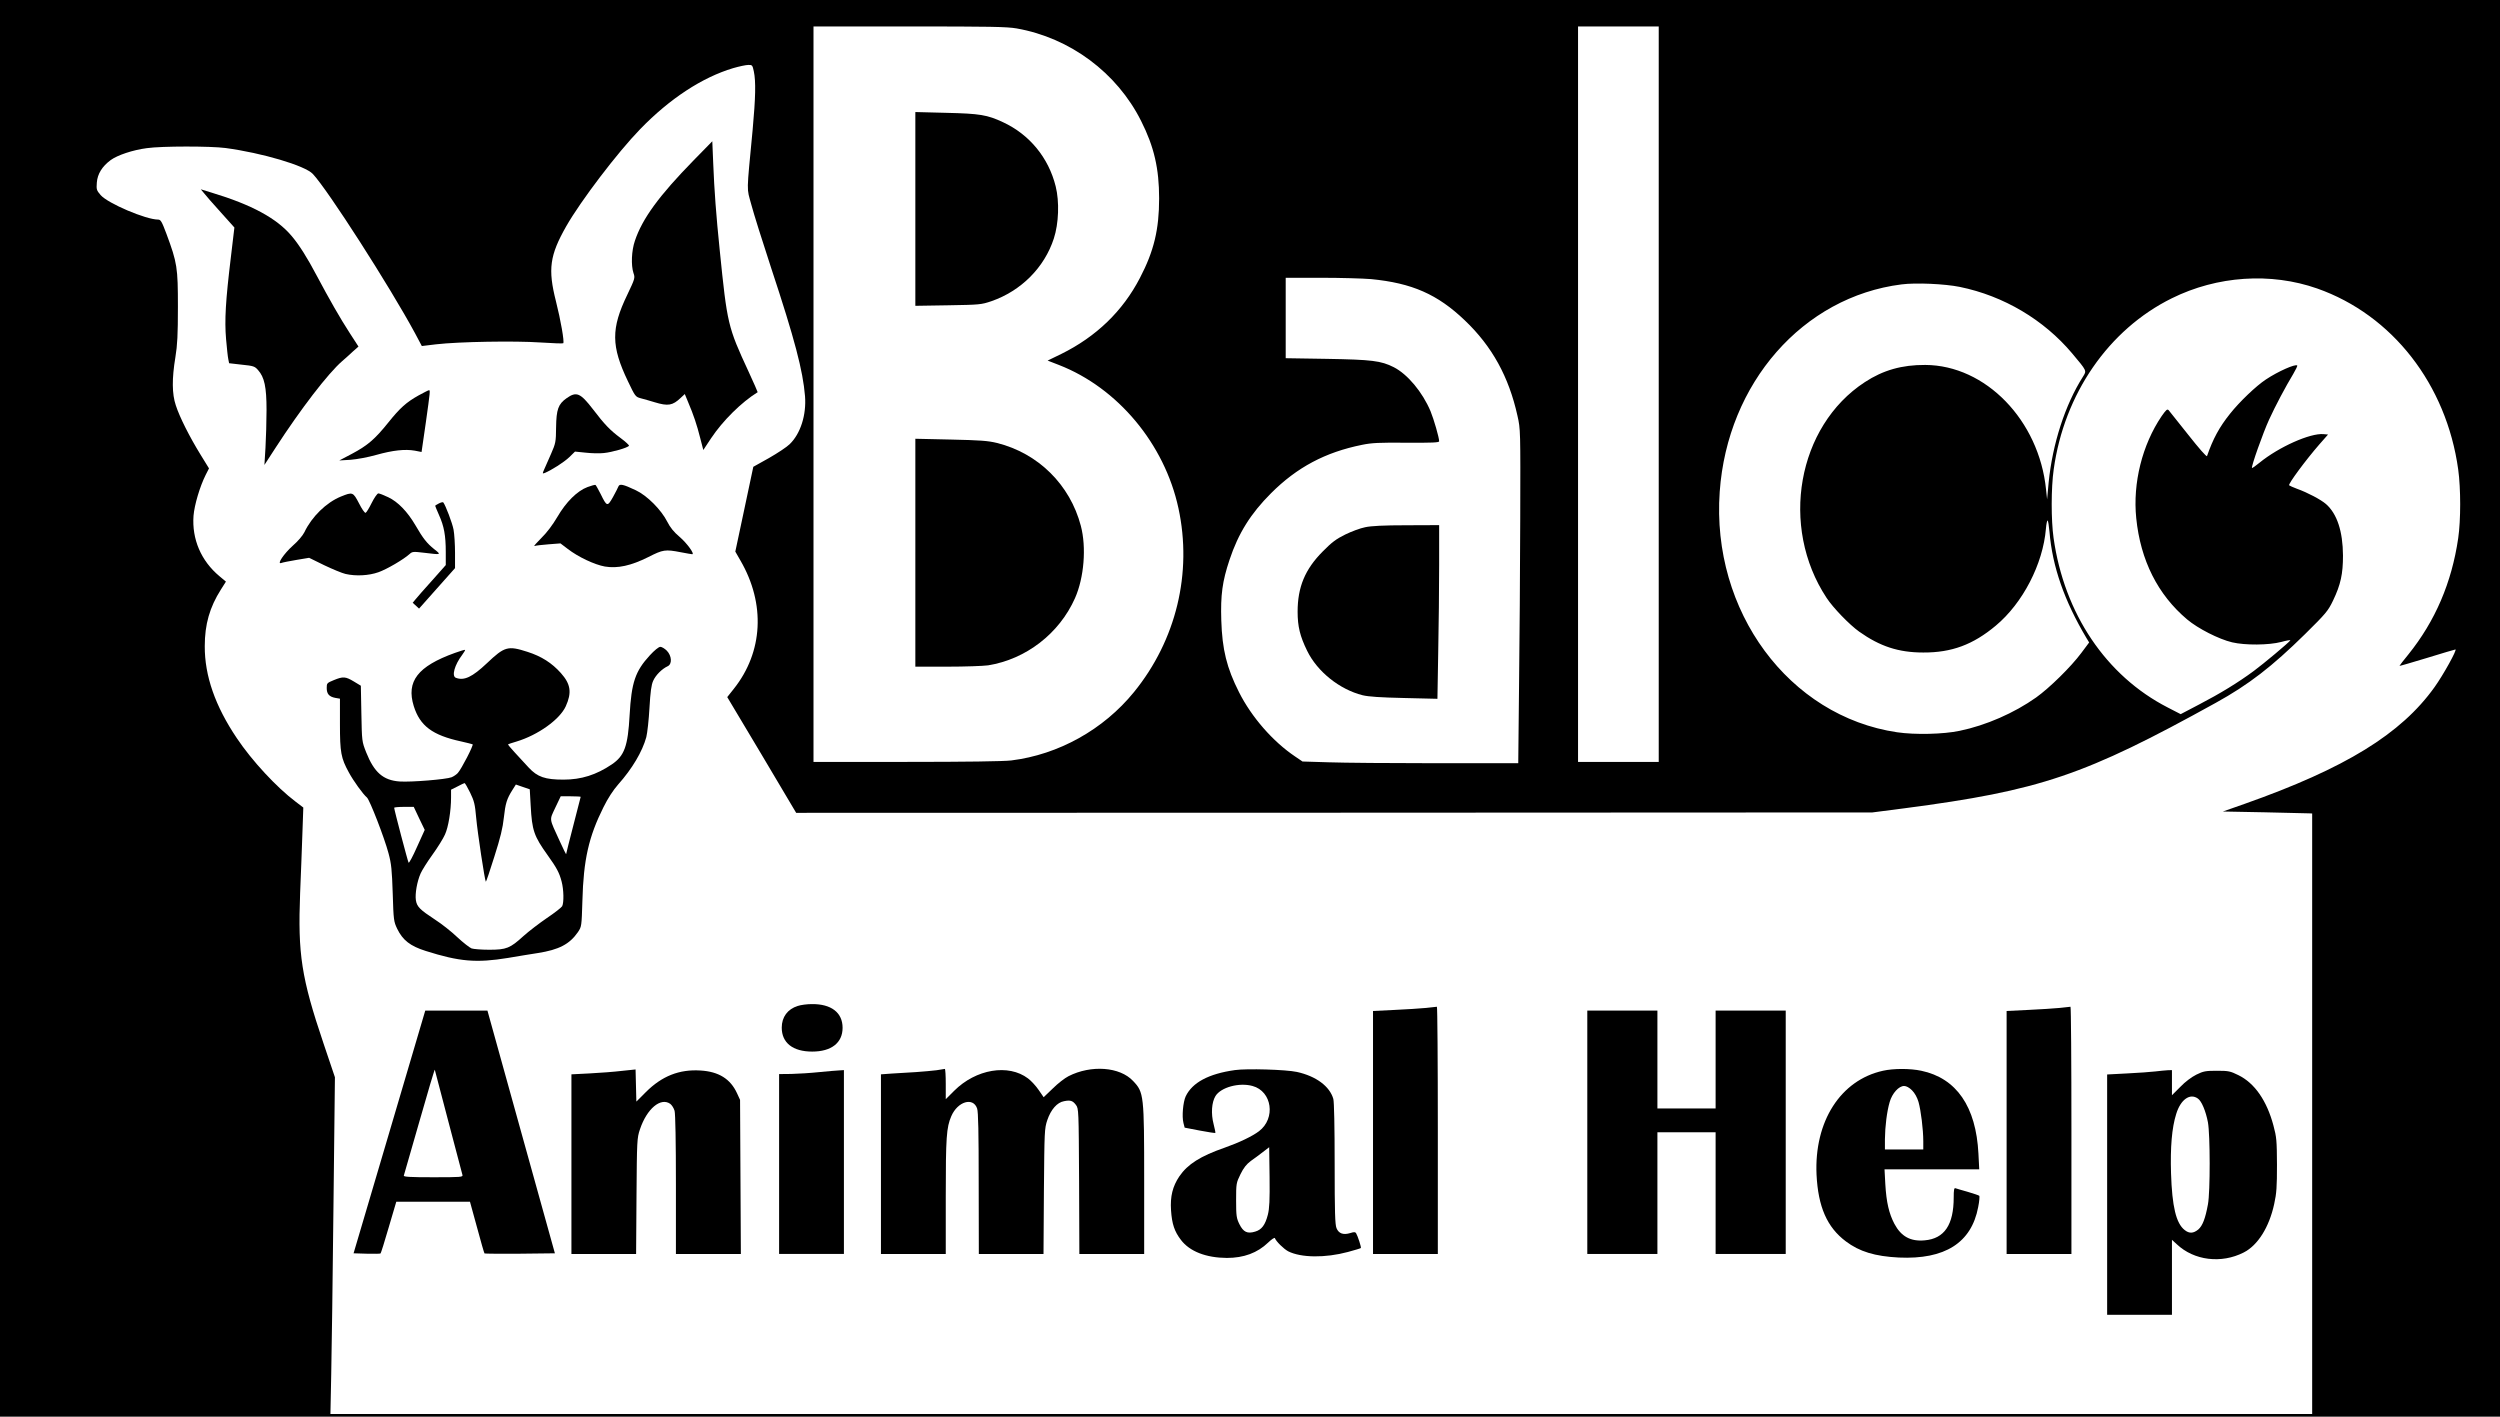 <?xml version="1.0" standalone="no"?>
<!DOCTYPE svg PUBLIC "-//W3C//DTD SVG 20010904//EN"
 "http://www.w3.org/TR/2001/REC-SVG-20010904/DTD/svg10.dtd">
<svg version="1.0" xmlns="http://www.w3.org/2000/svg"
 width="1890pt" height="1071pt" viewBox="0 0 1890 1071"
 preserveAspectRatio="xMidYMid meet">
<g transform="translate(0,1071) scale(0.1,-0.1)"
fill="#000000" stroke="none">
<path d="M0 5355 l0 -5355 9450 0 9450 0 0 5355 0 5355 -9450 0 -9450 0 0
-5355z m7686 5140 c403 -71 758 -334 941 -700 98 -194 136 -360 136 -585 0
-234 -39 -398 -145 -601 -130 -251 -330 -444 -595 -575 l-103 -50 85 -33 c445
-173 799 -597 904 -1083 106 -489 -17 -998 -336 -1390 -231 -284 -571 -473
-928 -517 -58 -7 -344 -11 -792 -11 l-703 0 0 2780 0 2780 724 0 c608 0 738
-2 812 -15z m4854 -2765 l0 -2780 -305 0 -305 0 0 2780 0 2780 305 0 305 0 0
-2780z m-6841 2440 c16 -75 13 -200 -9 -441 -47 -497 -46 -432 -10 -566 17
-65 85 -281 150 -479 179 -541 240 -776 256 -969 11 -142 -34 -284 -116 -363
-21 -21 -92 -68 -157 -105 l-118 -66 -68 -321 -68 -320 39 -68 c190 -327 171
-691 -50 -969 l-50 -63 261 -437 260 -438 4068 1 4068 2 240 31 c1030 135
1363 248 2357 798 248 137 425 274 674 519 159 157 174 175 212 254 58 121 75
202 75 340 -1 183 -45 316 -128 389 -39 34 -139 87 -220 116 -27 10 -54 22
-59 26 -10 8 126 192 228 309 l66 75 -34 3 c-101 9 -338 -97 -484 -216 -29
-24 -55 -42 -57 -40 -8 8 84 267 129 365 48 105 125 250 183 346 19 32 33 61
30 64 -14 13 -144 -44 -237 -106 -73 -48 -199 -168 -271 -259 -81 -101 -129
-190 -174 -320 -3 -8 -63 61 -141 160 -75 95 -142 179 -149 187 -11 11 -19 3
-53 -45 -147 -217 -219 -506 -192 -771 32 -319 163 -579 385 -766 82 -69 239
-149 340 -173 98 -23 277 -22 372 3 39 11 70 16 68 12 -10 -16 -206 -180 -277
-232 -116 -86 -255 -171 -411 -252 l-141 -74 -99 51 c-465 239 -781 708 -862
1281 -19 134 -19 378 1 518 79 571 415 1058 893 1294 343 170 748 197 1099 74
568 -200 977 -725 1066 -1368 20 -144 20 -384 0 -520 -49 -336 -174 -627 -377
-879 -37 -45 -67 -84 -67 -86 0 -2 93 25 208 60 114 35 211 64 215 64 15 0
-92 -193 -158 -285 -253 -354 -674 -613 -1435 -882 l-165 -58 315 -6 c173 -4
325 -7 338 -8 l22 -1 0 -2270 0 -2270 -7491 0 -7491 0 6 298 c4 163 11 736 17
1273 l11 975 -86 255 c-168 498 -195 675 -177 1138 6 135 13 336 17 446 l7
200 -59 45 c-143 108 -329 308 -444 480 -163 242 -243 471 -242 695 0 165 37
294 122 428 l38 60 -49 41 c-139 116 -209 280 -196 457 7 83 48 221 92 309
l25 49 -64 104 c-82 133 -159 285 -187 373 -29 86 -30 201 -3 364 15 91 19
170 19 380 0 298 -5 332 -87 553 -35 93 -43 107 -63 107 -92 0 -379 122 -434
185 -31 36 -33 42 -29 95 5 65 40 122 105 170 51 37 166 76 273 90 112 16 481
16 595 1 276 -37 601 -133 660 -196 113 -120 582 -851 773 -1205 l51 -96 108
13 c173 20 596 27 787 14 93 -6 171 -9 174 -6 10 9 -19 175 -55 317 -62 244
-47 348 78 568 109 191 387 557 559 734 224 231 469 391 703 461 45 13 96 24
114 24 30 1 32 -2 42 -49z m4666 -1570 c310 -30 503 -115 709 -312 206 -196
333 -427 398 -721 23 -101 23 -109 21 -782 -1 -374 -5 -942 -9 -1262 l-6 -583
-618 0 c-339 0 -706 3 -815 7 l-198 6 -56 38 c-167 112 -329 297 -424 486 -93
184 -127 322 -134 543 -6 193 8 295 62 457 67 202 161 351 314 504 196 196
410 310 688 366 72 15 132 18 336 16 195 -1 247 1 247 11 0 28 -40 166 -65
227 -61 145 -174 280 -278 333 -97 49 -166 57 -504 63 l-313 5 0 304 0 304
268 0 c147 0 317 -5 377 -10z m4451 -59 c332 -68 635 -248 849 -502 114 -136
111 -130 82 -177 -135 -212 -230 -508 -259 -797 l-12 -130 -8 75 c-53 523
-457 939 -913 941 -176 1 -318 -39 -457 -130 -510 -333 -645 -1092 -289 -1631
49 -75 173 -203 246 -255 158 -112 298 -158 485 -158 214 -1 376 59 548 203
204 170 357 466 379 732 3 37 9 65 13 63 4 -2 10 -41 14 -85 22 -264 112 -522
281 -806 l19 -31 -59 -79 c-78 -105 -241 -265 -342 -337 -165 -117 -379 -211
-578 -252 -122 -26 -337 -31 -473 -11 -818 121 -1405 915 -1341 1818 58 822
629 1474 1375 1568 109 14 326 4 440 -19z"/>
<path d="M6920 9130 l0 -732 248 4 c239 4 250 5 327 31 225 78 401 255 472
474 37 113 43 278 14 394 -54 217 -198 392 -398 485 -120 56 -174 65 -430 71
l-233 6 0 -733z"/>
<path d="M6920 6531 l0 -861 243 0 c133 0 271 5 307 10 286 46 538 240 657
508 69 156 87 384 44 547 -82 311 -322 548 -633 626 -70 17 -126 21 -350 26
l-268 6 0 -862z"/>
<path d="M5245 9499 c-264 -270 -389 -442 -445 -609 -26 -75 -30 -186 -11
-244 13 -37 12 -41 -47 -165 -123 -255 -122 -388 5 -653 55 -115 57 -118 97
-129 23 -6 70 -19 105 -30 102 -31 136 -25 197 33 l31 29 26 -63 c39 -91 66
-171 91 -271 l23 -89 59 89 c88 132 229 272 352 348 1 1 -30 71 -69 156 -157
339 -161 357 -218 919 -27 263 -41 452 -49 654 l-7 168 -140 -143z"/>
<path d="M1542 9250 c12 -16 69 -81 126 -144 l104 -116 -26 -219 c-41 -338
-49 -482 -37 -624 6 -67 13 -136 17 -153 l6 -30 96 -11 c88 -9 98 -12 123 -41
48 -54 64 -127 64 -302 0 -85 -4 -213 -8 -285 l-8 -130 83 128 c192 296 397
563 505 657 21 18 57 50 80 72 l43 38 -66 102 c-71 109 -156 258 -249 433 -72
137 -134 235 -192 303 -112 132 -300 234 -601 325 l-84 26 24 -29z"/>
<path d="M3165 7721 c-93 -52 -141 -95 -230 -206 -101 -126 -157 -173 -273
-235 l-97 -51 85 5 c50 4 131 19 195 37 125 35 217 45 291 32 l51 -10 32 221
c34 242 34 246 24 246 -5 0 -39 -18 -78 -39z"/>
<path d="M4284 7700 c-64 -45 -78 -85 -80 -221 -1 -110 -3 -120 -38 -200 -21
-46 -44 -99 -52 -118 -14 -32 -14 -33 3 -27 50 20 146 81 186 119 l44 43 79
-8 c43 -5 106 -7 139 -3 62 6 181 40 190 55 3 4 -26 31 -64 59 -78 58 -120
101 -209 218 -95 123 -124 135 -198 83z"/>
<path d="M4442 7028 c-78 -29 -162 -112 -229 -227 -36 -61 -80 -119 -122 -160
-36 -36 -59 -62 -50 -59 9 4 57 9 106 13 l90 7 54 -41 c80 -62 204 -120 282
-134 96 -16 197 6 329 72 110 56 127 59 245 36 43 -8 81 -15 86 -15 21 0 -39
83 -95 131 -44 37 -72 72 -93 114 -46 91 -153 199 -239 239 -95 45 -122 51
-131 28 -3 -9 -22 -45 -41 -80 -42 -74 -46 -73 -93 23 -18 35 -35 66 -39 69
-4 2 -31 -5 -60 -16z"/>
<path d="M2577 6956 c-110 -45 -220 -152 -276 -270 -13 -26 -49 -68 -87 -101
-67 -60 -125 -145 -87 -131 10 4 61 14 114 23 l96 16 114 -56 c63 -30 135 -60
161 -66 78 -18 176 -13 249 13 63 22 191 97 236 138 20 18 27 19 110 9 131
-16 131 -16 76 27 -56 45 -84 80 -143 182 -60 102 -131 176 -205 211 -33 16
-67 29 -75 29 -8 -1 -30 -32 -50 -72 -19 -39 -40 -73 -46 -75 -7 -2 -29 30
-50 72 -45 86 -48 87 -137 51z"/>
<path d="M3318 6904 c-16 -8 -28 -16 -28 -18 0 -2 13 -34 29 -70 38 -84 51
-155 51 -279 l0 -99 -102 -115 c-57 -63 -113 -127 -125 -142 l-23 -28 24 -22
24 -22 136 153 136 153 0 116 c0 63 -5 142 -11 174 -9 50 -61 186 -78 207 -3
3 -18 0 -33 -8z"/>
<path d="M4913 5756 c-111 -121 -139 -205 -153 -451 -13 -237 -39 -309 -135
-374 -117 -79 -230 -115 -365 -115 -139 0 -197 20 -263 91 -28 31 -76 83 -106
115 -30 32 -52 59 -50 61 2 2 31 11 64 21 162 49 326 166 372 266 47 104 38
168 -37 252 -68 76 -146 126 -252 160 -149 48 -173 41 -307 -86 -111 -105
-173 -134 -235 -110 -33 13 -9 98 48 173 14 19 24 36 22 38 -2 2 -36 -8 -77
-23 -281 -101 -369 -215 -311 -402 47 -150 141 -220 357 -267 44 -10 84 -20
88 -22 9 -5 -84 -186 -112 -217 -9 -10 -30 -25 -47 -32 -39 -16 -305 -38 -393
-32 -124 9 -192 68 -253 221 -32 82 -32 82 -36 293 l-4 210 -53 32 c-63 38
-82 39 -152 10 -51 -21 -53 -23 -53 -59 0 -45 18 -66 65 -75 l35 -6 0 -192 c0
-215 8 -257 67 -365 35 -65 108 -166 137 -190 21 -18 132 -304 163 -421 22
-81 26 -126 32 -305 6 -203 8 -212 34 -267 42 -86 98 -130 215 -167 255 -81
384 -92 622 -53 74 13 176 29 226 37 160 25 240 67 303 158 28 42 28 43 34
237 8 310 48 485 159 707 33 67 74 130 111 172 107 120 183 249 213 358 8 32
19 131 24 221 7 122 14 174 28 205 19 43 66 90 109 110 36 16 32 79 -6 118
-16 16 -38 29 -49 29 -12 0 -45 -27 -79 -64z m-1359 -1038 c31 -64 37 -88 46
-191 10 -111 65 -475 73 -483 2 -2 31 83 64 189 46 144 64 218 72 295 12 108
22 142 65 210 l26 41 52 -18 53 -18 7 -124 c10 -188 25 -230 128 -374 69 -96
89 -134 106 -200 16 -60 18 -159 4 -186 -6 -10 -58 -51 -115 -89 -57 -39 -137
-100 -177 -136 -102 -93 -129 -104 -260 -104 -59 0 -119 5 -133 10 -15 6 -64
44 -109 86 -44 42 -119 101 -166 131 -117 77 -138 98 -146 148 -7 49 9 141 36
202 10 23 50 87 89 141 39 54 82 123 95 153 26 56 46 180 46 281 l0 58 48 24
c26 14 50 25 54 26 4 0 23 -33 42 -72z m836 -32 c0 -2 -25 -98 -55 -214 -30
-116 -55 -215 -55 -219 0 -4 -22 39 -48 97 -83 181 -79 156 -34 254 l41 86 75
0 c42 0 76 -2 76 -4z m-1221 -163 l42 -87 -58 -128 c-31 -70 -60 -125 -64
-120 -5 6 -109 400 -109 415 0 4 33 7 74 7 l74 0 41 -87z"/>
<path d="M6031 3105 c-77 -24 -121 -84 -121 -164 0 -115 84 -181 230 -181 145
0 230 66 230 180 0 115 -86 181 -234 179 -34 0 -81 -6 -105 -14z"/>
<path d="M10780 3090 c-41 -4 -148 -11 -237 -15 l-163 -8 0 -918 0 -919 245 0
245 0 0 935 c0 514 -3 934 -7 934 -5 -1 -42 -5 -83 -9z"/>
<path d="M15570 3090 c-41 -4 -148 -11 -237 -15 l-163 -8 0 -918 0 -919 245 0
245 0 0 935 c0 514 -3 934 -7 934 -5 -1 -42 -5 -83 -9z"/>
<path d="M2944 2152 l-271 -917 100 -3 c55 -1 102 -1 104 2 3 2 31 91 62 198
l57 193 278 0 279 0 53 -193 c29 -107 54 -196 57 -198 2 -2 123 -3 268 -2
l264 3 -255 917 -255 918 -235 0 -235 0 -271 -918z m446 78 c56 -212 103 -393
106 -402 5 -17 -10 -18 -221 -18 -178 0 -226 3 -222 13 2 6 55 191 118 410 62
219 115 395 116 390 1 -4 48 -181 103 -393z"/>
<path d="M12000 2150 l0 -920 265 0 265 0 0 460 0 460 220 0 220 0 0 -460 0
-460 265 0 265 0 0 920 0 920 -265 0 -265 0 0 -370 0 -370 -220 0 -220 0 0
370 0 370 -265 0 -265 0 0 -920z"/>
<path d="M4700 2614 c-57 -7 -166 -15 -242 -19 l-138 -7 0 -679 0 -679 244 0
245 0 3 438 c3 421 4 439 26 504 52 156 157 244 229 193 12 -9 27 -32 33 -53
6 -23 10 -231 10 -559 l0 -523 245 0 246 0 -3 583 -3 582 -23 50 c-50 109
-139 164 -277 172 -159 10 -291 -42 -412 -163 l-72 -72 -3 121 -3 122 -105
-11z"/>
<path d="M7080 2619 c-30 -4 -100 -10 -155 -14 -55 -3 -137 -8 -182 -11 l-83
-6 0 -679 0 -679 245 0 245 0 0 433 c0 448 5 524 42 609 48 111 165 146 195
58 9 -25 12 -182 12 -567 l1 -533 244 0 245 0 3 473 c4 459 4 474 26 540 27
79 74 133 126 142 48 10 66 4 90 -28 21 -28 21 -37 24 -578 l2 -549 245 0 245
0 0 555 c0 648 -2 667 -84 753 -100 107 -317 123 -488 36 -28 -14 -82 -56
-119 -93 l-69 -66 -37 54 c-21 31 -57 70 -81 88 -148 112 -394 71 -559 -94
l-63 -63 0 115 c0 63 -3 114 -7 114 -5 -1 -33 -5 -63 -10z"/>
<path d="M9335 2620 c-198 -28 -321 -94 -371 -198 -20 -43 -30 -153 -17 -202
l9 -35 114 -22 c63 -12 116 -20 118 -18 2 1 -4 31 -13 66 -21 80 -15 165 14
213 41 66 179 104 280 76 148 -40 177 -245 49 -342 -50 -38 -150 -86 -261
-125 -181 -63 -278 -124 -341 -216 -51 -76 -70 -152 -63 -257 7 -104 26 -160
75 -224 66 -87 190 -135 347 -136 128 0 231 38 312 116 26 25 49 40 51 34 9
-25 67 -82 101 -100 97 -49 280 -51 451 -5 51 14 96 27 98 30 5 4 -24 93 -36
112 -6 10 -16 10 -44 1 -53 -16 -87 -4 -104 37 -11 28 -14 117 -14 487 0 281
-4 467 -10 490 -27 95 -130 172 -275 204 -82 18 -381 27 -470 14z m250 -1093
c-20 -78 -47 -114 -96 -128 -59 -18 -89 -4 -119 56 -22 45 -25 62 -25 180 0
128 1 132 33 198 24 49 46 76 78 100 25 17 66 48 92 68 l47 36 3 -225 c2 -176
-1 -238 -13 -285z"/>
<path d="M14235 2615 c-321 -71 -520 -383 -502 -785 12 -243 79 -398 222 -505
102 -77 220 -113 400 -122 348 -16 549 111 600 381 9 44 12 83 8 86 -5 4 -44
17 -88 30 -44 12 -86 25 -92 27 -10 4 -13 -14 -13 -70 0 -206 -70 -311 -219
-324 -107 -10 -178 29 -229 124 -41 78 -61 163 -69 301 l-6 112 358 0 358 0
-6 118 c-18 356 -166 571 -432 627 -85 18 -209 18 -290 0z m220 -148 c21 -21
39 -54 49 -88 18 -64 36 -208 36 -296 l0 -63 -145 0 -145 0 0 78 c1 96 15 210
36 281 19 66 69 121 109 121 17 0 39 -12 60 -33z"/>
<path d="M6195 2605 c-66 -7 -162 -13 -212 -14 l-93 -1 0 -680 0 -680 245 0
245 0 0 695 0 695 -32 -2 c-18 0 -87 -7 -153 -13z"/>
<path d="M16295 2610 c-33 -4 -129 -11 -212 -15 l-153 -8 0 -909 0 -908 245 0
245 0 0 284 0 283 36 -33 c131 -124 337 -149 506 -63 107 54 193 191 231 367
18 81 21 130 21 297 -1 183 -3 208 -27 297 -50 187 -142 320 -265 380 -61 30
-74 33 -162 33 -85 0 -102 -3 -155 -29 -36 -18 -85 -54 -122 -93 l-63 -63 0
95 0 95 -32 -1 c-18 -1 -60 -5 -93 -9z m321 -205 c28 -19 60 -95 76 -180 17
-94 18 -524 0 -620 -20 -109 -41 -162 -73 -190 -37 -30 -68 -32 -103 -4 -65
51 -95 177 -103 429 -6 195 6 344 39 448 33 109 104 160 164 117z"/>
<path d="M10320 6724 c-36 -7 -103 -32 -150 -55 -69 -34 -102 -59 -170 -128
-134 -135 -190 -269 -190 -456 0 -111 18 -185 72 -295 77 -158 245 -292 419
-336 46 -11 133 -17 315 -21 l251 -6 6 354 c4 195 7 490 7 657 l0 302 -247 -1
c-172 0 -268 -5 -313 -15z"/>
</g>
</svg>
